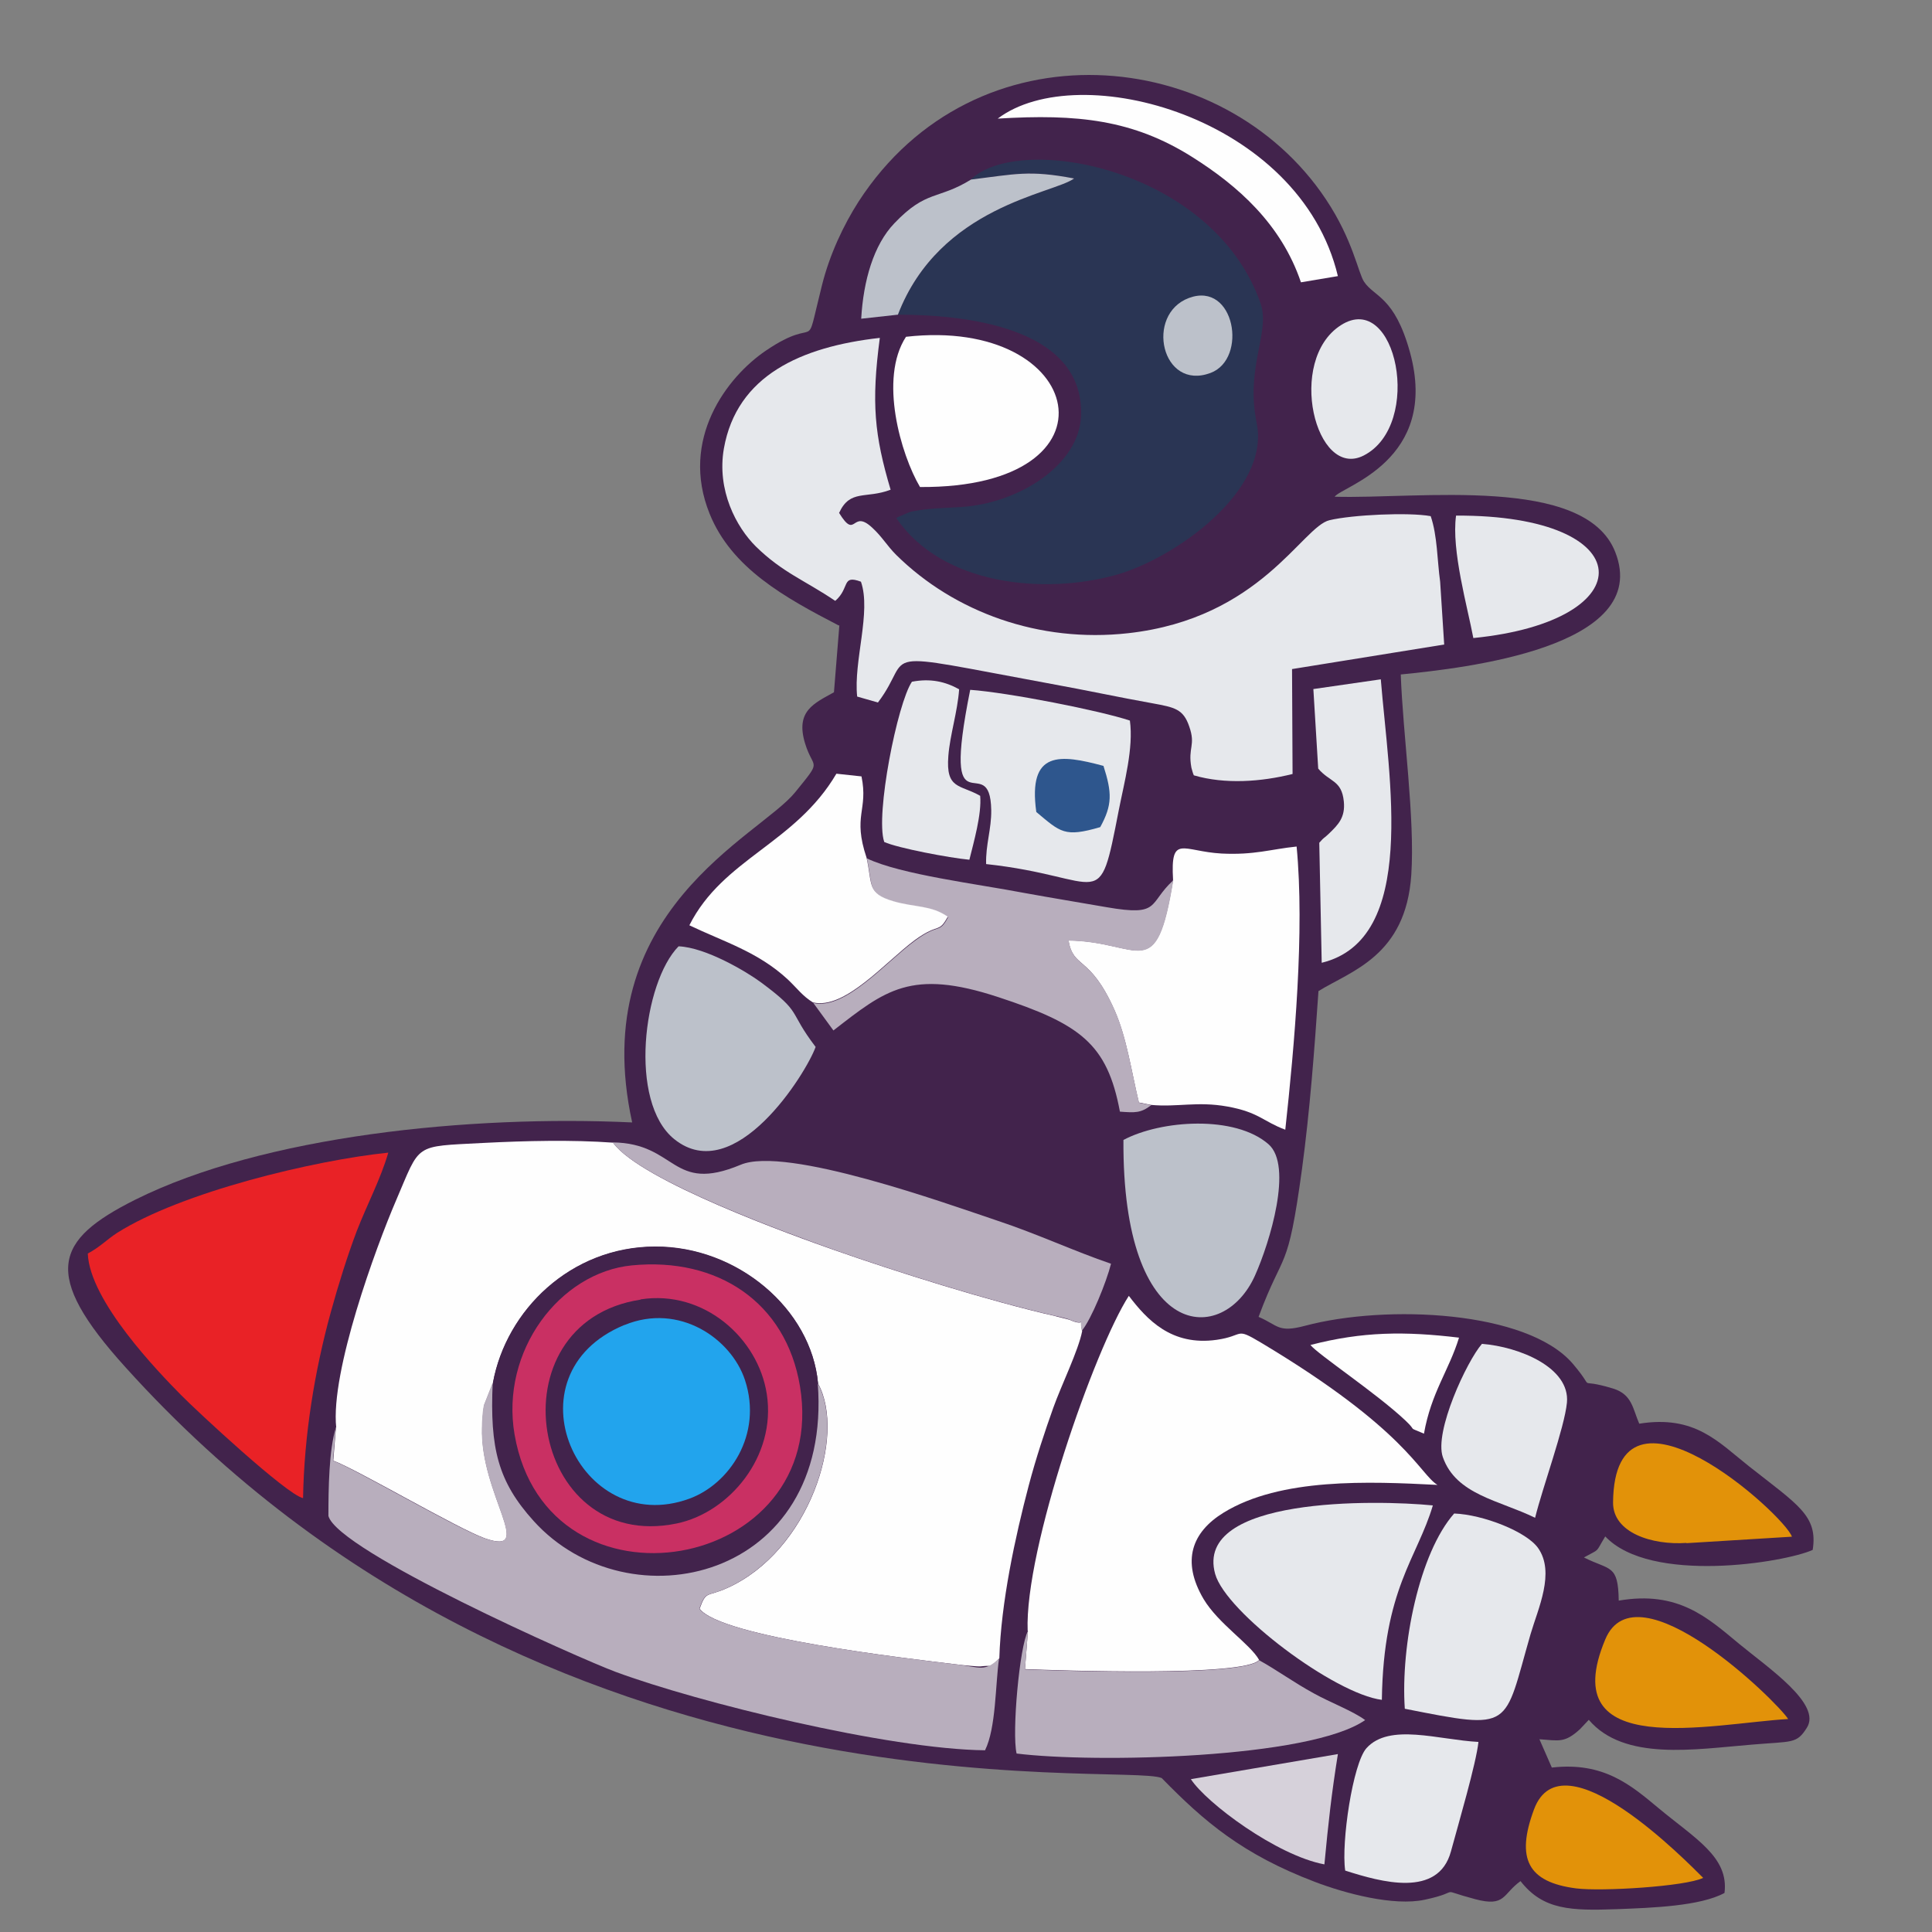 <svg xmlns="http://www.w3.org/2000/svg" xmlns:xlink="http://www.w3.org/1999/xlink" width="500" zoomAndPan="magnify" viewBox="0 0 375 375" height="500" preserveAspectRatio="xMidYMid meet" version="1.0"><rect x="0" y="0" width="375" height="375" fill="#808080" stroke="none"/><defs><clipPath id="b2dc3a678f"><path d="M 13 14 L 353 14 L 353 370.953 L 13 370.953 Z M 13 14 " clip-rule="nonzero"/></clipPath></defs><g clip-path="url(#b2dc3a678f)"><path fill="#42234c" d="M 162.918 121.387 L 161.871 134.367 C 158.051 136.512 154.332 137.98 156.27 144.312 C 157.891 149.602 159.727 147.141 154.332 153.789 C 147.367 162.375 113.699 176.77 122.703 217.863 C 91.234 216.398 51.125 220.43 26.199 232.887 C 10.648 240.688 7.926 247.23 24.367 265.395 C 105.477 355.332 218.371 341.98 225.492 345.125 C 233.766 353.605 241.203 359.938 255.234 365.277 C 260.996 367.477 270.473 370.043 276.547 368.734 C 284.348 367.059 278.484 366.535 286.336 368.629 C 292.254 370.199 291.625 367.633 295.133 365.121 C 299.531 370.773 304.98 370.879 313.879 370.566 C 320.637 370.305 330.008 369.988 334.723 367.422 C 335.609 360.461 329.066 356.902 321.891 350.934 C 316.551 346.484 311.262 341.93 301.207 343.082 L 298.801 337.586 C 302.57 337.848 303.668 338.371 306.656 335.648 L 308.383 333.816 C 315.242 341.879 329.012 339.523 340.008 338.633 C 347.918 337.953 348.703 338.527 350.691 335.387 C 353.676 330.781 343.258 323.766 337.547 319.055 C 331.473 314.027 325.766 308.688 314.195 310.68 C 314.09 303.559 312.52 304.867 307.441 302.301 C 310.738 300.469 309.535 301.57 311.578 298.219 C 320.375 307.535 346.398 303.297 351.844 300.836 C 352.891 294.188 348.965 292.094 339.484 284.609 C 333.516 279.898 329.012 274.609 318.176 276.336 C 316.918 273.457 316.812 270.684 313.148 269.531 C 305.242 267.125 310.266 270.578 305.293 264.715 C 296.445 254.352 269.004 253.148 253.297 257.336 C 248.008 258.746 248.113 257.23 244.289 255.605 C 249.266 242.207 249.895 247.598 252.723 226.867 C 254.238 215.613 255.129 203.836 255.914 192.371 C 262.25 188.445 272.879 185.562 273.93 169.809 C 274.66 158.812 272.305 142.586 271.887 130.914 C 284.086 129.707 320.793 125.676 313.516 107.145 C 307.648 92.176 275.395 96.887 259.059 96.414 C 260.418 94.371 279.477 89.453 273.668 68.355 C 270.68 57.52 266.754 57.676 264.766 54.691 C 263.613 52.965 262.617 46.578 257.383 38.727 C 237.379 8.625 189.207 4.281 166.637 39.145 C 163.758 43.648 161.035 49.352 159.516 55.477 C 155.953 69.664 159.41 60.766 148.676 68.043 C 141.031 73.223 131.922 85.316 137.734 99.711 C 141.973 110.234 152.238 115.941 162.762 121.387 Z M 162.918 121.387 " fill-opacity="1" fill-rule="evenodd"/></g><path fill="#fefefe" d="M 65.211 277.07 L 64.688 283.508 C 69.242 285.184 88.828 296.699 94.113 298.586 C 104.168 302.094 93.172 290.105 93.59 277.07 C 93.645 275.762 93.75 274.035 93.957 272.777 L 95.688 268.379 C 98.305 254.402 110.715 242.047 127.156 241.996 C 143.125 241.945 157.473 254.141 158.781 268.535 C 164.332 278.641 157.004 301.098 141.188 308.219 C 137.156 310.051 137.105 308.637 135.797 312.25 C 139.879 317.746 175.801 321.879 185.906 323.086 C 186.586 323.188 189.832 323.504 190.305 323.449 C 194.336 322.98 191.457 324.395 193.969 321.879 C 194.285 311.043 197.059 298.27 199.68 288.324 C 201.09 282.984 202.82 277.805 204.441 273.25 C 206.012 268.852 209.312 262.152 210.047 258.383 C 209.363 255.137 210.988 257.699 207.637 256.184 C 207.375 256.078 205.07 255.555 204.809 255.449 C 192.086 252.57 173.812 246.812 161.766 242.57 C 154.281 239.953 124.328 229.223 118.988 221.789 C 111.082 221.215 102.074 221.422 93.801 221.844 C 80.133 222.574 81.703 221.789 76.836 233.098 C 73.012 241.996 64.109 266.234 65.262 277.121 Z M 65.211 277.07 " fill-opacity="1" fill-rule="evenodd"/><path fill="#2a3554" d="M 188.473 34.852 C 197.113 33.805 199.73 32.969 208.477 34.645 C 204.441 37.574 182.398 39.984 174.281 61.078 C 186.586 61.078 210.41 63.227 209.836 80.656 C 209.523 90.238 197.793 97.672 186.641 98.402 C 184.281 98.562 181.875 98.613 179.52 98.875 C 179.098 98.926 176.953 99.242 176.535 99.398 L 174.598 100.234 C 174.438 100.289 174.176 100.445 173.969 100.551 C 182.871 113.637 202.664 115.469 216.59 111.594 C 227.902 108.453 246.594 95.316 243.926 82.125 C 241.672 71.129 246.648 64.535 244.656 58.828 C 235.492 32.652 197.949 25.641 188.418 34.852 Z M 188.473 34.852 " fill-opacity="1" fill-rule="evenodd"/><path fill="#e6e8ec" d="M 162.133 116.621 C 165.016 114.109 163.285 111.492 167.109 112.906 C 169.152 118.766 165.641 128.348 166.375 135.203 L 170.406 136.355 C 177.789 126.621 168.207 126.148 204.078 132.746 C 210.727 133.949 217.273 135.363 223.711 136.512 C 228.008 137.301 229.68 137.613 230.832 141.016 C 232.141 144.73 230.52 145.047 231.254 149.023 C 231.305 149.234 231.41 149.602 231.461 149.758 C 231.516 149.969 231.617 150.281 231.723 150.492 C 237.797 152.27 244.812 151.746 250.887 150.23 L 250.785 129.867 L 280.316 125.102 L 279.531 112.906 C 278.953 108.77 279.008 104.004 277.699 100.184 C 273.402 99.398 262.461 99.922 258.062 100.969 C 252.723 102.227 244.711 120.023 219 122.902 C 201.719 124.84 185.227 118.82 173.969 107.723 C 172.137 105.891 171.246 104.215 169.309 102.434 C 165.277 98.664 166.219 105 162.867 99.555 C 165.016 94.895 168.051 96.887 172.867 95.055 C 169.727 84.48 169.098 78.195 170.773 65.582 C 155.43 67.309 143.02 72.91 140.508 87.043 C 139.094 95.156 142.918 102.328 146.738 106.098 C 151.871 111.125 156.219 112.645 162.027 116.57 Z M 162.133 116.621 " fill-opacity="1" fill-rule="evenodd"/><path fill="#42234c" d="M 95.688 268.328 C 95.109 281.102 96.734 287.539 103.645 295.184 C 122.078 315.547 161.664 306.648 158.781 268.484 C 157.473 254.09 143.18 241.891 127.156 241.945 C 110.715 241.996 98.25 254.352 95.688 268.328 Z M 95.688 268.328 " fill-opacity="1" fill-rule="evenodd"/><path fill="#fefefe" d="M 199.52 316.539 L 198.945 323.973 C 205.594 324.234 241.566 325.492 244.395 322.195 C 242.668 319.105 236.488 315.18 233.609 310.363 C 229.262 302.984 231.355 297.383 237.484 293.613 C 248.531 286.809 265.707 287.539 279.008 288.219 C 275.5 286.074 273.09 277.543 244.711 260.578 C 239.629 257.543 241.621 259.27 236.176 260.055 C 227.379 261.312 222.613 256.129 219.105 251.523 C 212.508 261.73 198.84 300.68 199.469 316.539 Z M 199.52 316.539 " fill-opacity="1" fill-rule="evenodd"/><path fill="#c93063" d="M 122.652 245.609 C 108.672 246.969 97.098 262.203 99.875 278.43 C 106.211 314.969 161.242 305.18 155.273 269.059 C 152.551 252.727 139.25 243.984 122.652 245.609 Z M 122.652 245.609 " fill-opacity="1" fill-rule="evenodd"/><path fill="#b8aebd" d="M 65.211 277.07 C 63.848 281.309 63.746 289.004 63.746 294.242 C 65.523 301.047 112.441 321.879 119.457 324.496 C 135.535 330.465 172.449 339.523 191.195 339.73 C 193.344 335.387 193.184 327.062 193.918 321.879 C 191.246 324.551 190.148 323.609 185.855 323.086 C 175.75 321.879 139.828 317.746 135.742 312.25 C 137.051 308.637 137.105 310.051 141.137 308.219 C 156.949 301.098 164.332 278.641 158.73 268.535 C 161.609 306.699 122.023 315.598 103.594 295.234 C 96.68 287.594 95.059 281.152 95.633 268.379 L 93.906 272.777 C 93.645 274.035 93.539 275.812 93.539 277.07 C 93.121 290.051 104.117 302.094 94.062 298.586 C 88.773 296.754 69.191 285.234 64.633 283.508 L 65.16 277.07 Z M 65.211 277.07 " fill-opacity="1" fill-rule="evenodd"/><path fill="#e92226" d="M 17.039 243.305 C 17.402 252.52 30.703 266.285 35.207 270.84 C 38.086 273.773 55.68 290.156 58.824 290.785 C 59.031 278.535 61.074 266.078 64.215 254.664 C 65.684 249.324 67.461 243.672 69.242 238.961 C 71.23 233.828 73.902 228.805 75.367 223.727 C 61.074 225.191 35.207 231.371 22.691 239.328 C 20.754 240.582 19.34 242.102 17.039 243.305 Z M 17.039 243.305 " fill-opacity="1" fill-rule="evenodd"/><path fill="#fefefe" d="M 227.691 170.801 C 224.34 191.375 221.355 182.684 207.375 182.527 C 208.371 188.184 211.512 185.25 216.328 196.086 C 218.684 201.426 219.574 207.812 221.043 213.988 L 223.398 214.461 C 228.582 214.934 232.352 213.727 238.215 214.773 C 244.344 215.875 245.129 217.652 249.473 219.277 C 251.254 202.945 253.246 180.695 251.672 164.312 C 246.594 164.836 243.504 165.984 237.117 165.672 C 229.523 165.254 227.168 161.797 227.691 170.801 Z M 227.691 170.801 " fill-opacity="1" fill-rule="evenodd"/><path fill="#42234c" d="M 124.328 252.258 C 95.371 256.707 102.703 301.621 131.344 295.707 C 141.504 293.613 150.719 282.723 148.832 270.578 C 147.156 259.691 136.582 250.32 124.379 252.203 Z M 124.328 252.258 " fill-opacity="1" fill-rule="evenodd"/><path fill="#b8aebd" d="M 209.992 258.277 C 211.824 256.078 214.758 248.855 215.648 245.293 C 208.578 242.887 201.301 239.484 193.551 236.918 C 183.707 233.621 152.551 222.367 143.754 226.082 C 130.246 231.734 131.449 221.895 118.934 221.738 C 124.277 229.172 154.227 239.852 161.715 242.52 C 173.758 246.762 192.031 252.52 204.758 255.398 C 205.02 255.449 207.324 255.973 207.586 256.129 C 210.938 257.648 209.312 255.082 209.992 258.328 Z M 209.992 258.277 " fill-opacity="1" fill-rule="evenodd"/><path fill="#b8aebd" d="M 157.789 194.566 L 161.766 200.012 C 171.82 192.211 176.797 187.973 193.707 193.52 C 209.68 198.758 214.914 202.578 217.375 215.77 C 220.309 215.98 221.41 216.082 223.449 214.512 L 221.094 214.043 C 219.574 207.863 218.738 201.477 216.383 196.141 C 211.562 185.301 208.422 188.234 207.426 182.582 C 221.41 182.738 224.395 191.426 227.742 170.855 C 222.77 175.41 225.387 177.922 214.812 176.09 C 209.418 175.148 204.234 174.309 198.789 173.316 C 189.781 171.586 174.805 169.754 168.262 166.613 C 169.414 171.848 168.312 173.523 173.496 175.043 C 177.582 176.246 180.773 175.773 184.02 178.027 C 182.242 181.375 182.398 179.074 177.684 182.527 C 171.926 186.715 164.07 196.141 157.84 194.672 Z M 157.789 194.566 " fill-opacity="1" fill-rule="evenodd"/><path fill="#22a4ed" d="M 121.188 257.176 C 97.938 266.809 112.336 298.742 133.805 290.891 C 141.555 288.062 148.102 278.484 144.594 267.855 C 141.922 259.793 131.816 252.832 121.238 257.176 Z M 121.188 257.176 " fill-opacity="1" fill-rule="evenodd"/><path fill="#e6e8ec" d="M 268.219 329.891 C 268.535 308.375 275.078 302.461 278.117 292.199 C 266.965 291.098 231.723 290.523 235.859 305.496 C 237.953 312.98 259.059 328.789 268.219 329.941 Z M 268.219 329.891 " fill-opacity="1" fill-rule="evenodd"/><path fill="#fefefe" d="M 157.789 194.566 C 164.02 196.035 171.875 186.664 177.633 182.422 C 182.348 179.02 182.137 181.273 183.969 177.922 C 180.723 175.672 177.582 176.141 173.445 174.938 C 168.262 173.418 169.359 171.746 168.207 166.508 C 165.434 158.238 168.574 157.348 167.215 150.699 L 162.344 150.176 C 154.332 163.789 140.352 166.613 133.805 179.598 C 140.457 182.789 147.105 184.727 152.918 190.117 C 154.645 191.742 155.797 193.363 157.789 194.566 Z M 157.789 194.566 " fill-opacity="1" fill-rule="evenodd"/><path fill="#b8aebd" d="M 244.395 322.246 C 241.566 325.543 205.594 324.289 198.945 324.027 L 199.52 316.594 C 197.898 319.523 196.379 336.328 197.32 340.359 C 212.402 342.242 254.238 341.355 264.973 333.867 C 262.672 332.141 258.219 330.465 255.023 328.688 C 250.992 326.488 247.902 324.184 244.395 322.246 Z M 244.395 322.246 " fill-opacity="1" fill-rule="evenodd"/><path fill="#e6e8ec" d="M 191.406 167.715 C 214.602 170.227 213.137 177.922 217.168 157.191 C 218.215 151.852 220.047 145.203 219.312 139.863 C 213.5 137.926 195.699 134.418 188.316 133.895 C 182.504 162.793 192.191 144.891 192.398 157.242 C 192.453 160.906 191.301 163.945 191.406 167.715 Z M 191.406 167.715 " fill-opacity="1" fill-rule="evenodd"/><path fill="#bcc1ca" d="M 158.312 203.207 C 152.812 195.98 155.902 196.766 147.734 190.695 C 144.906 188.602 137 183.891 131.711 183.68 C 124.852 190.641 121.918 213.887 130.875 221.109 C 142.656 230.586 156.531 208.23 158.312 203.207 Z M 158.312 203.207 " fill-opacity="1" fill-rule="evenodd"/><path fill="#bcc1ca" d="M 218.059 221.215 C 217.797 260.684 237.484 261.312 243.609 247.547 C 246.488 241.105 250.992 226.293 246.227 222.105 C 239.734 216.398 225.336 217.391 218.059 221.266 Z M 218.059 221.215 " fill-opacity="1" fill-rule="evenodd"/><path fill="#e6e8ec" d="M 272.672 331.668 C 293.879 335.859 291.785 335.543 297.07 317.223 C 298.539 312.195 301.891 305.234 298.539 300.469 C 296.285 297.277 287.855 293.98 282.254 293.77 C 275.5 301.41 271.832 319.367 272.672 331.668 Z M 272.672 331.668 " fill-opacity="1" fill-rule="evenodd"/><path fill="#fefefe" d="M 178.574 94.531 C 218.633 94.793 210.832 61.395 175.852 65.371 C 170.562 73.484 174.859 88.25 178.574 94.531 Z M 178.574 94.531 " fill-opacity="1" fill-rule="evenodd"/><path fill="#e6e8ec" d="M 254.922 133.738 L 255.863 149.184 C 258.113 151.852 260.418 151.379 260.836 155.57 C 261.152 158.711 259.684 160.121 257.957 161.797 C 256.699 163.004 257.277 162.219 256.07 163.578 L 256.543 186.875 C 275.289 182.32 269.582 151.172 268.012 131.855 L 254.973 133.738 Z M 254.922 133.738 " fill-opacity="1" fill-rule="evenodd"/><path fill="#e6e8ec" d="M 261.098 363.078 C 268.117 365.328 279.164 368.418 281.625 359.363 C 283.09 353.969 286.547 342.191 286.965 338.109 C 279.164 337.691 269.688 334.391 265.234 339.312 C 262.566 342.297 260.312 357.688 261.098 363.027 Z M 261.098 363.078 " fill-opacity="1" fill-rule="evenodd"/><path fill="#e6e8ec" d="M 297.961 294.605 C 299.43 288.641 303.668 277.121 304.141 272.254 C 304.77 265.449 294.926 261.418 287.648 260.84 C 284.715 264.191 278.328 277.906 280.055 282.828 C 282.621 290.156 291.051 291.203 297.961 294.605 Z M 297.961 294.605 " fill-opacity="1" fill-rule="evenodd"/><path fill="#e29209" d="M 347.078 333.66 C 344.93 330.258 317.652 303.609 311.578 318.215 C 301.68 341.824 332.102 334.547 347.078 333.66 Z M 347.078 333.66 " fill-opacity="1" fill-rule="evenodd"/><path fill="#e6e8ec" d="M 285.973 123.844 C 319.223 120.547 318.699 99.922 282.621 100.078 C 281.676 106.781 284.871 117.93 285.973 123.844 Z M 285.973 123.844 " fill-opacity="1" fill-rule="evenodd"/><path fill="#fefefe" d="M 193.656 23.023 C 209.156 22.078 219.941 23.23 231.461 30.508 C 240.258 36.055 248.688 43.488 252.512 54.797 L 259.684 53.594 C 252.301 22.656 209.363 11.137 193.656 23.023 Z M 193.656 23.023 " fill-opacity="1" fill-rule="evenodd"/><path fill="#e29209" d="M 330.586 364.492 C 327.547 361.508 303.25 336.434 297.754 351.195 C 294.191 360.777 296.547 365.328 305.922 366.535 C 310.844 367.16 327.18 366.168 330.586 364.492 Z M 330.586 364.492 " fill-opacity="1" fill-rule="evenodd"/><path fill="#e6e8ec" d="M 171.613 163.422 C 174.281 164.625 184.281 166.508 188.156 166.875 C 188.996 163.473 190.566 158.027 190.254 154.469 C 186.324 152.219 183.551 153.266 184.074 146.723 C 184.387 142.637 185.855 138.188 186.168 133.793 C 183.445 132.273 180.566 131.645 177.004 132.324 C 174.176 136.512 169.883 158.188 171.613 163.367 Z M 171.613 163.422 " fill-opacity="1" fill-rule="evenodd"/><path fill="#e29209" d="M 327.336 299.527 L 347.812 298.27 C 346.344 293.98 313.355 264.191 313.094 291.621 C 313.043 297.539 320.738 299.945 327.336 299.477 Z M 327.336 299.527 " fill-opacity="1" fill-rule="evenodd"/><path fill="#bcc1ca" d="M 188.473 34.852 C 182.031 38.832 179.832 36.789 173.602 43.332 C 169.57 47.52 167.578 54.484 167.16 61.863 L 174.281 61.078 C 182.398 39.984 204.441 37.625 208.477 34.645 C 199.73 32.969 197.059 33.805 188.473 34.852 Z M 188.473 34.852 " fill-opacity="1" fill-rule="evenodd"/><path fill="#e6e8ec" d="M 260.262 63.121 C 249.633 69.926 255.34 93.223 264.711 88.406 C 276.336 82.438 271.047 56.211 260.262 63.121 Z M 260.262 63.121 " fill-opacity="1" fill-rule="evenodd"/><path fill="#d6d1da" d="M 231.148 345.332 C 234.133 349.938 247.801 360.148 257.066 361.875 C 257.852 353.605 258.43 348.316 259.684 340.465 Z M 231.148 345.332 " fill-opacity="1" fill-rule="evenodd"/><path fill="#fefefe" d="M 254.344 261.051 C 255.863 262.938 267.172 270.422 272.777 275.707 C 275.289 278.066 272.879 276.754 276.391 278.273 C 277.801 270.266 281.258 265.973 283.195 259.637 C 272.723 258.383 264.504 258.434 254.398 261.051 Z M 254.344 261.051 " fill-opacity="1" fill-rule="evenodd"/><path fill="#2e568d" d="M 201.145 157.609 C 205.855 161.535 206.59 162.582 213.555 160.543 C 215.91 156.25 215.859 153.895 214.184 148.66 C 205.805 146.406 199.469 145.57 201.145 157.609 Z M 201.145 157.609 " fill-opacity="1" fill-rule="evenodd"/><path fill="#bcc1ca" d="M 230.781 57.832 C 222.195 61.027 225.441 75.945 234.969 72.387 C 242.25 69.664 239.684 54.535 230.781 57.832 Z M 230.781 57.832 " fill-opacity="1" fill-rule="evenodd"/></svg>